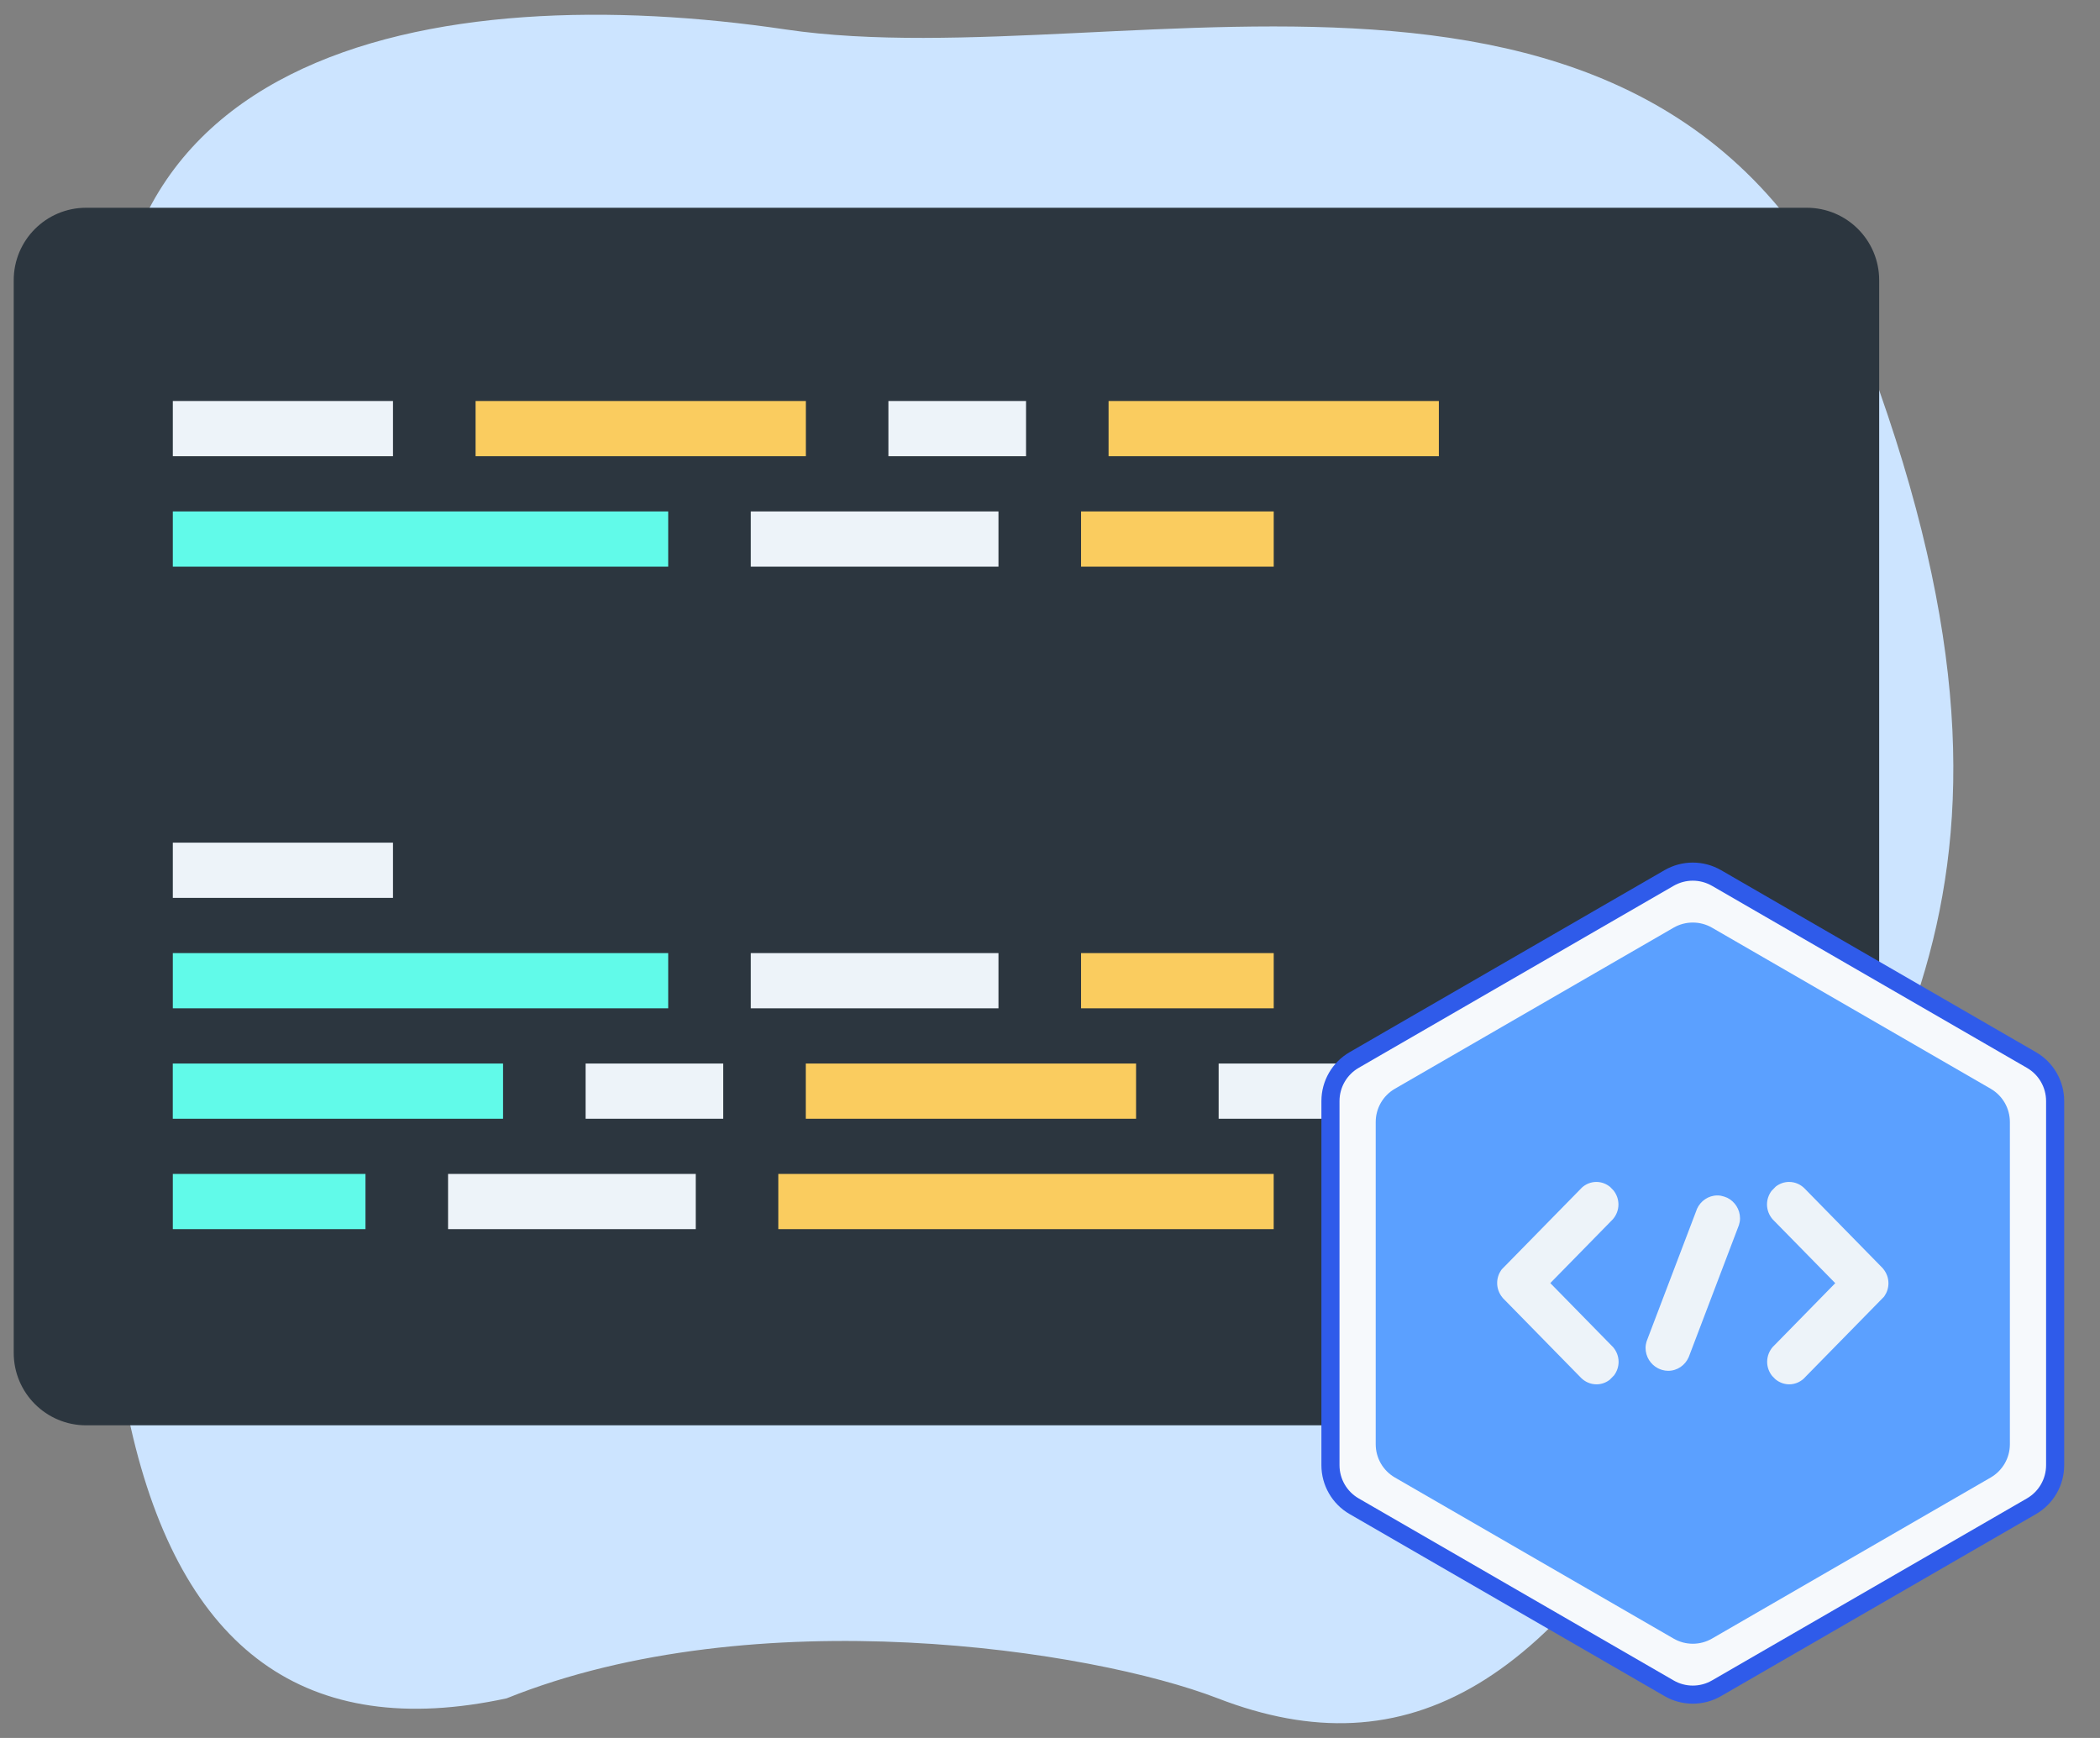 <?xml version="1.0" encoding="UTF-8"?>
<svg width="58px" height="48px" viewBox="0 0 58 48" version="1.1" xmlns="http://www.w3.org/2000/svg" xmlns:xlink="http://www.w3.org/1999/xlink">
    <rect x="0" y="0" width="58" height="48" fill="#808080" stroke="none"/>
    <title>Illustration</title>
    <g id="Symbols" stroke="none" stroke-width="1" fill="none" fill-rule="evenodd">
        <g id="Dropdown/Resources" transform="translate(-459, -36)">
            <g id="Dropdown">
                <g id="Features" transform="translate(49.5, 28)">
                    <g id="3" transform="translate(407, 0)">
                        <g id="Illustration/Dropdown/Resources/Libraries" transform="translate(0.5, 2)">
                            <g id="Shapes/Shape/3" transform="translate(0.5, 6.407)" fill="#CCE4FF">
                                <path d="M44.509,46.499 C37.633,43.732 28.339,45.156 24.864,46.499 C19.653,48.514 15.461,46.194 11.277,38.198 C7.094,30.201 1.47,24.956 6.596,10.378 C11.722,-4.201 27.314,1.81 36.805,0.406 C46.296,-0.999 57.724,0.752 55.011,13.581 C52.298,26.41 56.989,29.727 54.891,39.004 C53.493,45.188 50.032,47.687 44.509,46.499 Z" id="Background" transform="translate(30, 23.593) scale(-1, 1) translate(-30, -23.593) "></path>
                            </g>
                            <g id="2" stroke-width="1" transform="translate(0.5, 9.876)">
                                <g id="Group-61">
                                    <g id="Group-10" transform="translate(1.393, 1.508)">
                                        <path d="M2.486,0.354 L50.008,0.354 C51.113,0.354 52.008,1.25 52.008,2.354 L52.008,31.981 C52.008,33.085 51.113,33.981 50.008,33.981 L2.486,33.981 C1.381,33.981 0.486,33.085 0.486,31.981 L0.486,2.354 C0.486,1.25 1.381,0.354 2.486,0.354 Z" id="Rectangle-12-Copy-2" fill="#2C363F"></path>
                                        <g id="Group-49" transform="translate(4.88, 5.691)">
                                            <rect id="Rectangle-30" fill="#FACC5F" x="8.362" y="0" width="9.122" height="1.525"></rect>
                                            <rect id="Rectangle-30-Copy-2" fill="#FACC5F" x="25.845" y="0" width="9.122" height="1.525"></rect>
                                            <rect id="Rectangle-30-Copy" fill="#EDF3F9" x="0" y="0" width="6.081" height="1.525"></rect>
                                            <rect id="Rectangle-30-Copy-3" fill="#EDF3F9" x="19.764" y="0" width="3.801" height="1.525"></rect>
                                        </g>
                                        <g id="Group-49-Copy-2" transform="translate(22.346, 24.989) scale(-1, 1) translate(-22.346, -24.989) translate(4.846, 23.989)">
                                            <rect id="Rectangle-30" fill="#FACC5F" x="8.362" y="0" width="9.122" height="1.525"></rect>
                                            <rect id="Rectangle-30-Copy-2" fill="#61FAE9" x="25.845" y="0" width="9.122" height="1.525"></rect>
                                            <rect id="Rectangle-30-Copy" fill="#EDF3F9" x="0" y="0" width="6.081" height="1.525"></rect>
                                            <rect id="Rectangle-30-Copy-3" fill="#EDF3F9" x="19.764" y="0" width="3.801" height="1.525"></rect>
                                        </g>
                                        <g id="Group-49-Copy-4" transform="translate(4.88, 17.889)" fill="#EDF3F9">
                                            <rect id="Rectangle-30-Copy" x="0" y="0" width="6.081" height="1.525"></rect>
                                        </g>
                                        <g id="Group-49-Copy" transform="translate(4.88, 8.741)">
                                            <rect id="Rectangle-30" fill="#FACC5F" x="25.085" y="0" width="5.321" height="1.525"></rect>
                                            <rect id="Rectangle-30-Copy" fill="#61FAE9" x="0" y="0" width="13.682" height="1.525"></rect>
                                            <rect id="Rectangle-30-Copy-3" fill="#EDF3F9" x="15.963" y="0" width="6.841" height="1.525"></rect>
                                        </g>
                                        <g id="Group-49-Copy-3" transform="translate(24.147, 28.038) scale(-1, 1) translate(-24.147, -28.038) translate(4.647, 27.038)">
                                            <rect id="Rectangle-30" fill="#61FAE9" x="33.446" y="0" width="5.321" height="1.525"></rect>
                                            <rect id="Rectangle-30-Copy-4" fill="#FACC5F" x="0" y="0" width="6.081" height="1.525"></rect>
                                            <rect id="Rectangle-30-Copy" fill="#FACC5F" x="8.362" y="0" width="13.682" height="1.525"></rect>
                                            <rect id="Rectangle-30-Copy-3" fill="#EDF3F9" x="24.324" y="0" width="6.841" height="1.525"></rect>
                                        </g>
                                        <g id="Group-49-Copy-5" transform="translate(4.88, 20.939)">
                                            <rect id="Rectangle-30" fill="#FACC5F" x="25.085" y="0" width="5.321" height="1.525"></rect>
                                            <rect id="Rectangle-30-Copy" fill="#61FAE9" x="0" y="0" width="13.682" height="1.525"></rect>
                                            <rect id="Rectangle-30-Copy-3" fill="#EDF3F9" x="15.963" y="0" width="6.841" height="1.525"></rect>
                                        </g>
                                    </g>
                                </g>
                                <g id="Group-14" transform="translate(38, 19.5)">
                                    <path d="M10.909,0.873 C10.706,0.756 10.48,0.697 10.253,0.697 C10.027,0.697 9.801,0.756 9.598,0.873 L0.9,5.9 C0.495,6.134 0.246,6.566 0.246,7.034 L0.246,17.09 C0.246,17.558 0.495,17.99 0.9,18.224 L9.598,23.251 C9.801,23.369 10.027,23.427 10.253,23.427 C10.48,23.427 10.706,23.369 10.909,23.251 L19.607,18.224 C20.012,17.99 20.261,17.558 20.261,17.09 L20.261,7.034 C20.261,6.566 20.012,6.134 19.607,5.9 L10.909,0.873 Z" id="Polygon-Copy" stroke="#2F5BEA" stroke-width="0.5" fill="#F6F9FC"></path>
                                    <path d="M10.784,2.245 L18.482,6.694 C18.809,6.884 19.011,7.233 19.011,7.612 L19.011,16.512 C19.011,16.891 18.809,17.24 18.482,17.43 L10.784,21.879 C10.456,22.069 10.051,22.069 9.723,21.879 L2.025,17.43 C1.697,17.24 1.496,16.891 1.496,16.512 L1.496,7.612 C1.496,7.233 1.697,6.884 2.025,6.694 L9.723,2.245 C10.051,2.056 10.456,2.056 10.784,2.245 Z" id="Polygon-Copy" fill="#5BA0FF"></path>
                                    <path d="M7.59,9.267 C7.736,9.267 7.867,9.321 7.972,9.407 L7.972,9.407 L8.062,9.5 C8.147,9.607 8.2,9.741 8.2,9.889 C8.2,10.048 8.139,10.192 8.042,10.302 L8.042,10.302 L7.996,10.349 L6.318,12.061 L7.992,13.769 L8.052,13.83 C8.145,13.939 8.204,14.08 8.204,14.236 C8.204,14.376 8.156,14.505 8.079,14.609 L8.079,14.609 L7.96,14.73 C7.858,14.809 7.732,14.857 7.595,14.857 C7.427,14.857 7.276,14.788 7.166,14.677 L7.166,14.677 L7.162,14.673 L5.046,12.514 L5.013,12.481 C5.006,12.473 5,12.464 4.993,12.456 C4.905,12.348 4.85,12.211 4.85,12.059 C4.85,11.926 4.892,11.803 4.962,11.702 C4.968,11.693 4.975,11.685 4.982,11.677 L4.982,11.677 L5.084,11.573 L7.133,9.483 L7.193,9.421 C7.3,9.326 7.438,9.267 7.59,9.267 Z M12.912,9.267 C13.079,9.267 13.23,9.336 13.34,9.447 L13.34,9.447 L13.345,9.452 L15.461,11.611 L15.493,11.643 C15.5,11.651 15.506,11.66 15.513,11.668 C15.602,11.776 15.657,11.913 15.657,12.065 C15.657,12.198 15.615,12.321 15.545,12.422 C15.539,12.431 15.531,12.439 15.525,12.447 L15.525,12.447 L15.423,12.551 L13.374,14.641 L13.314,14.703 C13.207,14.798 13.069,14.857 12.916,14.857 C12.771,14.857 12.64,14.803 12.535,14.717 L12.535,14.717 L12.444,14.624 C12.36,14.518 12.307,14.384 12.307,14.236 C12.307,14.076 12.368,13.932 12.464,13.822 L12.464,13.822 L12.511,13.775 L14.188,12.063 L12.514,10.356 L12.454,10.294 C12.361,10.185 12.303,10.044 12.303,9.888 C12.303,9.748 12.351,9.62 12.428,9.515 L12.428,9.515 L12.546,9.394 C12.648,9.316 12.774,9.267 12.912,9.267 Z M10.935,9.64 C10.999,9.64 11.059,9.652 11.117,9.671 L11.117,9.671 L11.206,9.705 C11.413,9.808 11.558,10.023 11.558,10.275 C11.558,10.339 11.546,10.399 11.528,10.457 L11.528,10.457 L11.492,10.552 L10.154,14.071 L10.139,14.109 C10.042,14.33 9.825,14.484 9.572,14.484 C9.515,14.484 9.461,14.474 9.408,14.46 C9.368,14.448 9.329,14.433 9.292,14.414 C9.089,14.309 8.949,14.097 8.949,13.85 C8.949,13.79 8.96,13.734 8.975,13.679 L8.975,13.679 L9.017,13.566 L10.349,10.066 L10.37,10.009 C10.469,9.792 10.684,9.64 10.935,9.64 Z" id="Combined-Shape" fill="#EDF3F9" fill-rule="nonzero"></path>
                                </g>
                            </g>
                        </g>
                    </g>
                </g>
            </g>
        </g>
    </g>
</svg>